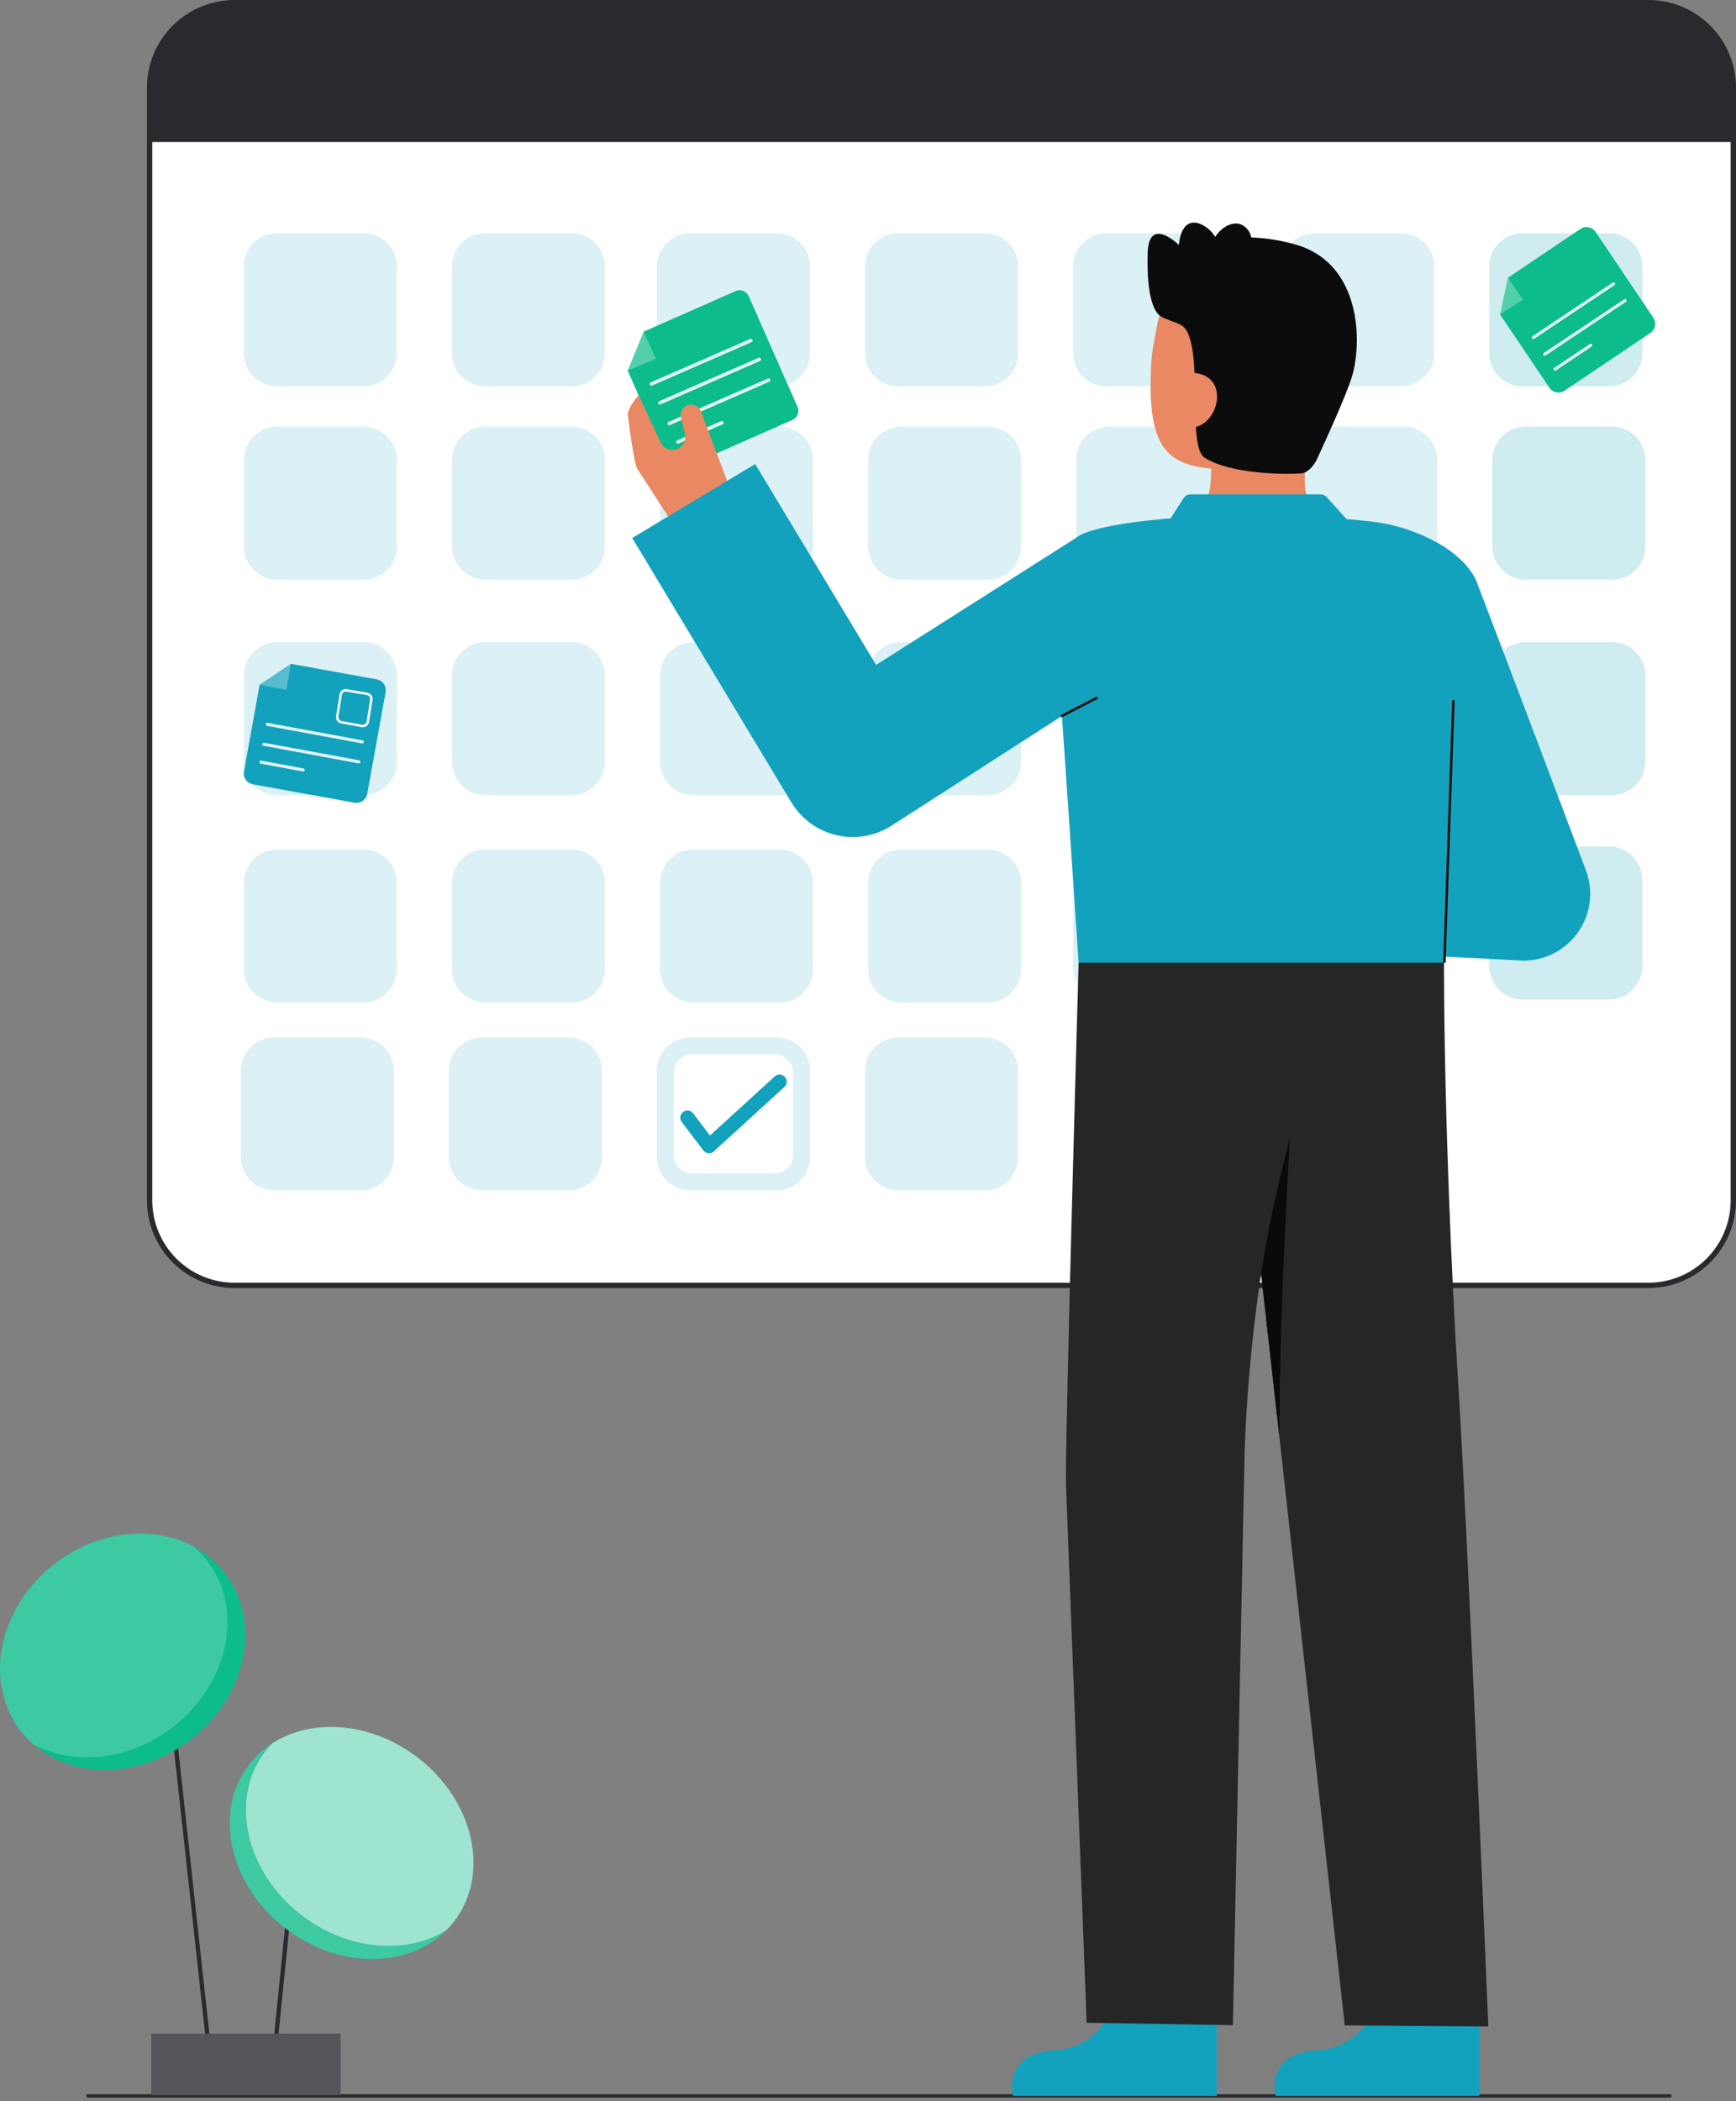 <svg width="400" height="484" viewBox="0 0 400 484" fill="none" xmlns="http://www.w3.org/2000/svg">
<rect x="0" y="0" width="400" height="484" fill="#808080" stroke="none"/>
<g clip-path="url(#clip0_606_1425)">
<path d="M379.825 0.613H54.034C43.231 0.613 34.473 9.371 34.473 20.174V276.552C34.473 287.356 43.231 296.114 54.034 296.114H379.825C390.628 296.114 399.386 287.356 399.386 276.552V20.174C399.386 9.371 390.628 0.613 379.825 0.613Z" fill="white"/>
<path d="M379.825 296.728H54.034C48.685 296.722 43.556 294.595 39.774 290.813C35.992 287.03 33.864 281.902 33.858 276.552V20.176C33.864 14.827 35.992 9.698 39.774 5.916C43.556 2.133 48.685 0.006 54.034 0L379.825 0C385.174 0.006 390.302 2.134 394.085 5.916C397.867 9.698 399.995 14.827 400.001 20.176V276.553C399.995 281.902 397.867 287.03 394.084 290.813C390.302 294.595 385.174 296.722 379.825 296.728ZM54.034 1.228C49.011 1.234 44.194 3.232 40.642 6.784C37.09 10.336 35.092 15.152 35.087 20.176V276.553C35.092 281.576 37.09 286.392 40.643 289.944C44.195 293.496 49.011 295.495 54.034 295.5H379.825C384.848 295.495 389.664 293.497 393.216 289.945C396.768 286.392 398.767 281.576 398.772 276.553V20.176C398.767 15.152 396.769 10.336 393.217 6.784C389.664 3.232 384.848 1.234 379.825 1.228H54.034Z" fill="#292A2E"/>
<path opacity="0.2" d="M370.786 53.736H350.782C346.566 53.736 343.148 57.154 343.148 61.371V81.375C343.148 85.591 346.566 89.009 350.782 89.009H370.786C375.002 89.009 378.42 85.591 378.42 81.375V61.371C378.42 57.154 375.002 53.736 370.786 53.736Z" fill="#12A2BD"/>
<path opacity="0.2" d="M371.407 98.289H351.557C347.298 98.289 343.845 101.741 343.845 106V125.851C343.845 130.109 347.298 133.562 351.557 133.562H371.407C375.666 133.562 379.118 130.109 379.118 125.851V106C379.118 101.741 375.666 98.289 371.407 98.289Z" fill="#12A2BD"/>
<path opacity="0.2" d="M371.407 147.912H351.557C347.298 147.912 343.845 151.365 343.845 155.623V175.474C343.845 179.732 347.298 183.185 351.557 183.185H371.407C375.666 183.185 379.118 179.732 379.118 175.474V155.623C379.118 151.365 375.666 147.912 371.407 147.912Z" fill="#12A2BD"/>
<path opacity="0.2" d="M370.709 194.994H350.859C346.6 194.994 343.148 198.447 343.148 202.705V222.556C343.148 226.814 346.6 230.267 350.859 230.267H370.709C374.968 230.267 378.42 226.814 378.42 222.556V202.705C378.42 198.447 374.968 194.994 370.709 194.994Z" fill="#12A2BD"/>
<g opacity="0.15">
<path d="M226.954 53.736H206.95C202.734 53.736 199.316 57.154 199.316 61.371V81.375C199.316 85.591 202.734 89.009 206.95 89.009H226.954C231.17 89.009 234.588 85.591 234.588 81.375V61.371C234.588 57.154 231.17 53.736 226.954 53.736Z" fill="#12A2BD"/>
<path d="M179.01 53.736H159.006C154.789 53.736 151.371 57.154 151.371 61.371V81.375C151.371 85.591 154.789 89.009 159.006 89.009H179.01C183.226 89.009 186.644 85.591 186.644 81.375V61.371C186.644 57.154 183.226 53.736 179.01 53.736Z" fill="#12A2BD"/>
<path d="M131.763 53.736H111.759C107.543 53.736 104.125 57.154 104.125 61.371V81.375C104.125 85.591 107.543 89.009 111.759 89.009H131.763C135.98 89.009 139.398 85.591 139.398 81.375V61.371C139.398 57.154 135.98 53.736 131.763 53.736Z" fill="#12A2BD"/>
<path d="M83.819 53.736H63.815C59.599 53.736 56.181 57.154 56.181 61.371V81.375C56.181 85.591 59.599 89.009 63.815 89.009H83.819C88.035 89.009 91.453 85.591 91.453 81.375V61.371C91.453 57.154 88.035 53.736 83.819 53.736Z" fill="#12A2BD"/>
<path d="M274.898 53.736H254.894C250.677 53.736 247.259 57.154 247.259 61.371V81.375C247.259 85.591 250.677 89.009 254.894 89.009H274.898C279.114 89.009 282.532 85.591 282.532 81.375V61.371C282.532 57.154 279.114 53.736 274.898 53.736Z" fill="#12A2BD"/>
<path d="M322.842 53.736H302.838C298.622 53.736 295.204 57.154 295.204 61.371V81.375C295.204 85.591 298.622 89.009 302.838 89.009H322.842C327.058 89.009 330.476 85.591 330.476 81.375V61.371C330.476 57.154 327.058 53.736 322.842 53.736Z" fill="#12A2BD"/>
<path d="M227.574 98.289H207.724C203.465 98.289 200.013 101.741 200.013 106V125.851C200.013 130.109 203.465 133.562 207.724 133.562H227.574C231.833 133.562 235.285 130.109 235.285 125.851V106C235.285 101.741 231.833 98.289 227.574 98.289Z" fill="#12A2BD"/>
<path d="M275.519 98.289H255.668C251.409 98.289 247.957 101.741 247.957 106V125.851C247.957 130.109 251.409 133.562 255.668 133.562H275.519C279.777 133.562 283.23 130.109 283.23 125.851V106C283.23 101.741 279.777 98.289 275.519 98.289Z" fill="#12A2BD"/>
<path d="M323.463 98.289H303.612C299.354 98.289 295.901 101.741 295.901 106V125.851C295.901 130.109 299.354 133.562 303.612 133.562H323.463C327.721 133.562 331.174 130.109 331.174 125.851V106C331.174 101.741 327.721 98.289 323.463 98.289Z" fill="#12A2BD"/>
<path d="M83.742 98.289H63.892C59.633 98.289 56.181 101.741 56.181 106V125.851C56.181 130.109 59.633 133.562 63.892 133.562H83.742C88.001 133.562 91.453 130.109 91.453 125.851V106C91.453 101.741 88.001 98.289 83.742 98.289Z" fill="#12A2BD"/>
<path d="M131.686 98.289H111.836C107.577 98.289 104.125 101.741 104.125 106V125.851C104.125 130.109 107.577 133.562 111.836 133.562H131.686C135.945 133.562 139.398 130.109 139.398 125.851V106C139.398 101.741 135.945 98.289 131.686 98.289Z" fill="#12A2BD"/>
<path d="M179.63 98.289H159.78C155.521 98.289 152.069 101.741 152.069 106V125.851C152.069 130.109 155.521 133.562 159.78 133.562H179.63C183.889 133.562 187.341 130.109 187.341 125.851V106C187.341 101.741 183.889 98.289 179.63 98.289Z" fill="#12A2BD"/>
<path d="M227.574 147.912H207.724C203.465 147.912 200.013 151.365 200.013 155.623V175.474C200.013 179.732 203.465 183.185 207.724 183.185H227.574C231.833 183.185 235.285 179.732 235.285 175.474V155.623C235.285 151.365 231.833 147.912 227.574 147.912Z" fill="#12A2BD"/>
<path d="M275.519 147.912H255.668C251.409 147.912 247.957 151.365 247.957 155.623V175.474C247.957 179.732 251.409 183.185 255.668 183.185H275.519C279.777 183.185 283.23 179.732 283.23 175.474V155.623C283.23 151.365 279.777 147.912 275.519 147.912Z" fill="#12A2BD"/>
<path d="M323.463 147.912H303.612C299.354 147.912 295.901 151.365 295.901 155.623V175.474C295.901 179.732 299.354 183.185 303.612 183.185H323.463C327.721 183.185 331.174 179.732 331.174 175.474V155.623C331.174 151.365 327.721 147.912 323.463 147.912Z" fill="#12A2BD"/>
<path d="M83.742 147.912H63.892C59.633 147.912 56.181 151.365 56.181 155.623V175.474C56.181 179.732 59.633 183.185 63.892 183.185H83.742C88.001 183.185 91.453 179.732 91.453 175.474V155.623C91.453 151.365 88.001 147.912 83.742 147.912Z" fill="#12A2BD"/>
<path d="M131.686 147.912H111.836C107.577 147.912 104.125 151.365 104.125 155.623V175.474C104.125 179.732 107.577 183.185 111.836 183.185H131.686C135.945 183.185 139.398 179.732 139.398 175.474V155.623C139.398 151.365 135.945 147.912 131.686 147.912Z" fill="#12A2BD"/>
<path d="M179.63 147.912H159.78C155.521 147.912 152.069 151.365 152.069 155.623V175.474C152.069 179.732 155.521 183.185 159.78 183.185H179.63C183.889 183.185 187.341 179.732 187.341 175.474V155.623C187.341 151.365 183.889 147.912 179.63 147.912Z" fill="#12A2BD"/>
<path d="M227.574 195.691H207.724C203.465 195.691 200.013 199.144 200.013 203.403V223.253C200.013 227.512 203.465 230.964 207.724 230.964H227.574C231.833 230.964 235.285 227.512 235.285 223.253V203.403C235.285 199.144 231.833 195.691 227.574 195.691Z" fill="#12A2BD"/>
<path d="M274.821 194.994H254.97C250.712 194.994 247.259 198.447 247.259 202.705V222.556C247.259 226.814 250.712 230.267 254.97 230.267H274.821C279.079 230.267 282.532 226.814 282.532 222.556V202.705C282.532 198.447 279.079 194.994 274.821 194.994Z" fill="#12A2BD"/>
<path d="M322.765 194.994H302.915C298.656 194.994 295.204 198.447 295.204 202.705V222.556C295.204 226.814 298.656 230.267 302.915 230.267H322.765C327.024 230.267 330.476 226.814 330.476 222.556V202.705C330.476 198.447 327.024 194.994 322.765 194.994Z" fill="#12A2BD"/>
<path d="M83.742 195.691H63.892C59.633 195.691 56.181 199.144 56.181 203.403V223.253C56.181 227.512 59.633 230.964 63.892 230.964H83.742C88.001 230.964 91.453 227.512 91.453 223.253V203.403C91.453 199.144 88.001 195.691 83.742 195.691Z" fill="#12A2BD"/>
<path d="M131.686 195.691H111.836C107.577 195.691 104.125 199.144 104.125 203.403V223.253C104.125 227.512 107.577 230.964 111.836 230.964H131.686C135.945 230.964 139.398 227.512 139.398 223.253V203.403C139.398 199.144 135.945 195.691 131.686 195.691Z" fill="#12A2BD"/>
<path d="M179.63 195.691H159.78C155.521 195.691 152.069 199.144 152.069 203.403V223.253C152.069 227.512 155.521 230.964 159.78 230.964H179.63C183.889 230.964 187.341 227.512 187.341 223.253V203.403C187.341 199.144 183.889 195.691 179.63 195.691Z" fill="#12A2BD"/>
<path d="M226.877 238.969H207.027C202.768 238.969 199.316 242.421 199.316 246.68V266.53C199.316 270.789 202.768 274.241 207.027 274.241H226.877C231.136 274.241 234.588 270.789 234.588 266.53V246.68C234.588 242.421 231.136 238.969 226.877 238.969Z" fill="#12A2BD"/>
<path d="M83.044 238.969H63.194C58.935 238.969 55.483 242.421 55.483 246.68V266.53C55.483 270.789 58.935 274.241 63.194 274.241H83.044C87.303 274.241 90.755 270.789 90.755 266.53V246.68C90.755 242.421 87.303 238.969 83.044 238.969Z" fill="#12A2BD"/>
<path d="M130.989 238.969H111.138C106.88 238.969 103.427 242.421 103.427 246.68V266.53C103.427 270.789 106.88 274.241 111.138 274.241H130.989C135.247 274.241 138.7 270.789 138.7 266.53V246.68C138.7 242.421 135.247 238.969 130.989 238.969Z" fill="#12A2BD"/>
<path d="M178.933 238.969H159.082C154.824 238.969 151.371 242.421 151.371 246.68V266.53C151.371 270.789 154.824 274.241 159.082 274.241H178.933C183.192 274.241 186.644 270.789 186.644 266.53V246.68C186.644 242.421 183.192 238.969 178.933 238.969Z" fill="#12A2BD"/>
</g>
<path d="M399.386 20.176V32.717H34.475V20.176C34.474 17.607 34.979 15.063 35.962 12.69C36.944 10.316 38.385 8.159 40.202 6.342C42.018 4.525 44.174 3.084 46.548 2.101C48.921 1.117 51.465 0.611 54.034 0.611H379.825C382.394 0.612 384.938 1.118 387.311 2.101C389.685 3.085 391.841 4.526 393.658 6.343C395.474 8.16 396.915 10.316 397.898 12.69C398.88 15.063 399.386 17.607 399.386 20.176V20.176Z" fill="#292A2E"/>
<path d="M178.488 242.871H159.528C157.178 242.871 155.273 244.776 155.273 247.125V266.086C155.273 268.435 157.178 270.34 159.528 270.34H178.488C180.837 270.34 182.742 268.435 182.742 266.086V247.125C182.742 244.776 180.837 242.871 178.488 242.871Z" fill="white"/>
<path d="M81.664 184.914L58.256 180.679C57.592 180.558 57.004 180.18 56.62 179.626C56.235 179.072 56.087 178.388 56.207 177.724L59.827 157.721L67.032 152.924L86.806 156.503C87.469 156.623 88.058 157.002 88.442 157.556C88.826 158.11 88.975 158.793 88.855 159.457L84.618 182.866C84.559 183.194 84.436 183.508 84.255 183.788C84.075 184.069 83.84 184.312 83.566 184.502C83.292 184.692 82.983 184.827 82.656 184.897C82.33 184.968 81.993 184.974 81.664 184.914Z" fill="#12A2BD"/>
<path opacity="0.29" d="M67.032 152.924L59.827 157.721L65.98 158.941L67.032 152.924Z" fill="#FFFFFA"/>
<g opacity="0.88">
<path d="M83.494 171.266C83.471 171.267 83.447 171.265 83.424 171.26L61.519 167.21C61.427 167.192 61.345 167.139 61.291 167.062C61.238 166.984 61.218 166.889 61.235 166.796C61.252 166.704 61.305 166.622 61.383 166.568C61.46 166.515 61.556 166.495 61.648 166.512L83.553 170.563C83.639 170.579 83.716 170.626 83.769 170.696C83.822 170.765 83.848 170.852 83.841 170.94C83.834 171.027 83.795 171.109 83.731 171.169C83.668 171.229 83.584 171.264 83.496 171.266H83.494Z" fill="white"/>
<path d="M82.709 175.861C82.685 175.861 82.662 175.86 82.638 175.856L60.734 171.805C60.687 171.798 60.642 171.781 60.601 171.757C60.56 171.732 60.524 171.699 60.496 171.66C60.469 171.621 60.449 171.577 60.438 171.53C60.428 171.484 60.427 171.436 60.436 171.388C60.444 171.341 60.463 171.297 60.489 171.257C60.515 171.217 60.55 171.183 60.59 171.156C60.629 171.13 60.674 171.112 60.721 171.103C60.768 171.095 60.817 171.096 60.863 171.106L82.767 175.157C82.854 175.173 82.932 175.22 82.985 175.29C83.039 175.359 83.065 175.447 83.058 175.535C83.051 175.622 83.012 175.704 82.948 175.765C82.883 175.825 82.799 175.86 82.711 175.861H82.709Z" fill="white"/>
<path d="M69.858 177.73C69.834 177.731 69.81 177.729 69.787 177.724L60.071 175.928C60.024 175.921 59.978 175.904 59.938 175.88C59.897 175.855 59.861 175.822 59.833 175.783C59.806 175.744 59.786 175.7 59.775 175.654C59.765 175.607 59.764 175.559 59.773 175.512C59.781 175.464 59.8 175.42 59.826 175.38C59.852 175.34 59.886 175.306 59.926 175.279C59.966 175.253 60.011 175.235 60.058 175.227C60.105 175.218 60.154 175.219 60.2 175.229L69.916 177.027C70.002 177.043 70.079 177.09 70.132 177.16C70.186 177.229 70.211 177.316 70.204 177.404C70.197 177.491 70.158 177.573 70.095 177.633C70.031 177.693 69.948 177.728 69.86 177.73H69.858Z" fill="white"/>
</g>
<path d="M83.599 167.533C83.512 167.533 83.425 167.525 83.34 167.51L78.6 166.646C78.413 166.612 78.235 166.541 78.076 166.438C77.916 166.334 77.778 166.201 77.671 166.044C77.563 165.888 77.487 165.711 77.448 165.525C77.409 165.34 77.406 165.148 77.442 164.961L78.238 159.928C78.307 159.555 78.52 159.224 78.831 159.006C79.142 158.788 79.526 158.701 79.9 158.764L84.654 159.577C84.843 159.609 85.023 159.678 85.185 159.78C85.347 159.882 85.486 160.016 85.596 160.173C85.705 160.329 85.783 160.506 85.823 160.693C85.863 160.88 85.866 161.073 85.831 161.261L85.02 166.35C84.958 166.682 84.782 166.982 84.523 167.198C84.263 167.414 83.936 167.533 83.599 167.533ZM79.659 159.304C79.453 159.304 79.254 159.376 79.095 159.508C78.937 159.639 78.829 159.821 78.79 160.023L77.993 165.056C77.971 165.171 77.972 165.289 77.995 165.403C78.019 165.518 78.065 165.627 78.13 165.723C78.196 165.82 78.281 165.902 78.379 165.966C78.477 166.03 78.586 166.074 78.701 166.095L83.441 166.959C83.67 166.999 83.906 166.948 84.098 166.816C84.289 166.684 84.422 166.482 84.466 166.254L85.278 161.162C85.3 161.047 85.298 160.928 85.274 160.814C85.249 160.699 85.202 160.591 85.135 160.495C85.068 160.399 84.983 160.317 84.884 160.254C84.785 160.191 84.675 160.149 84.56 160.129L79.805 159.316C79.757 159.308 79.708 159.304 79.659 159.304V159.304Z" fill="white"/>
<path d="M163.369 265.671C163.32 265.671 163.27 265.671 163.22 265.664C162.992 265.643 162.771 265.575 162.57 265.464C162.37 265.354 162.195 265.202 162.056 265.02L157.077 258.47C156.812 258.122 156.696 257.683 156.755 257.249C156.814 256.816 157.043 256.424 157.392 256.159C157.74 255.894 158.179 255.779 158.612 255.838C159.046 255.897 159.438 256.126 159.703 256.474L163.59 261.587L178.509 247.968C178.669 247.822 178.856 247.709 179.06 247.635C179.264 247.562 179.48 247.529 179.696 247.539C179.913 247.549 180.125 247.601 180.321 247.693C180.517 247.785 180.693 247.915 180.839 248.075C180.985 248.235 181.098 248.422 181.172 248.626C181.246 248.829 181.279 249.046 181.269 249.262C181.259 249.478 181.206 249.691 181.114 249.887C181.023 250.083 180.893 250.259 180.733 250.405L164.48 265.238C164.177 265.516 163.781 265.671 163.369 265.671Z" fill="#12A2BD"/>
<path d="M380.257 76.704L360.525 89.992C360.248 90.178 359.937 90.309 359.61 90.376C359.282 90.442 358.945 90.444 358.617 90.379C358.289 90.316 357.977 90.188 357.698 90.003C357.42 89.818 357.181 89.58 356.994 89.303L345.64 72.442L347.459 63.98L364.129 52.755C364.406 52.568 364.717 52.438 365.044 52.371C365.372 52.305 365.709 52.303 366.037 52.367C366.365 52.431 366.677 52.559 366.955 52.744C367.234 52.928 367.473 53.166 367.66 53.443L380.947 73.175C381.134 73.452 381.264 73.763 381.33 74.09C381.396 74.418 381.397 74.755 381.333 75.082C381.269 75.41 381.141 75.722 380.957 76C380.772 76.278 380.534 76.518 380.257 76.704V76.704Z" fill="#0CBC8B"/>
<path opacity="0.29" d="M347.461 63.978L345.642 72.442L350.903 69.025L347.461 63.978Z" fill="#FFFFFA"/>
<g opacity="0.88">
<path d="M372.051 65.646C372.034 65.663 372.016 65.678 371.995 65.692L353.472 78.063C353.393 78.109 353.3 78.124 353.211 78.104C353.123 78.084 353.045 78.03 352.995 77.954C352.944 77.879 352.925 77.786 352.941 77.697C352.956 77.607 353.006 77.527 353.079 77.473L371.604 65.102C371.677 65.053 371.765 65.034 371.852 65.047C371.938 65.06 372.017 65.105 372.073 65.172C372.128 65.24 372.157 65.326 372.153 65.413C372.149 65.501 372.113 65.584 372.052 65.646H372.051Z" fill="white"/>
<path d="M374.692 69.486C374.675 69.503 374.656 69.518 374.636 69.531L356.112 81.903C356.033 81.949 355.94 81.964 355.852 81.944C355.763 81.924 355.685 81.87 355.635 81.794C355.584 81.719 355.565 81.626 355.581 81.537C355.597 81.447 355.646 81.367 355.719 81.312L374.244 68.941C374.317 68.893 374.405 68.874 374.492 68.887C374.578 68.9 374.657 68.945 374.713 69.012C374.768 69.08 374.797 69.166 374.793 69.253C374.789 69.341 374.753 69.424 374.692 69.486V69.486Z" fill="white"/>
<path d="M366.785 79.789C366.768 79.806 366.749 79.821 366.729 79.834L358.516 85.322C358.477 85.35 358.433 85.371 358.386 85.382C358.339 85.392 358.291 85.394 358.243 85.386C358.196 85.377 358.151 85.359 358.111 85.333C358.07 85.307 358.036 85.273 358.009 85.233C357.983 85.192 357.964 85.147 357.956 85.1C357.947 85.053 357.948 85.004 357.959 84.957C357.969 84.911 357.989 84.866 358.018 84.828C358.046 84.789 358.082 84.756 358.123 84.731L366.34 79.244C366.413 79.196 366.501 79.176 366.588 79.189C366.675 79.203 366.753 79.247 366.809 79.315C366.865 79.382 366.893 79.468 366.889 79.556C366.886 79.643 366.85 79.726 366.788 79.789H366.785Z" fill="white"/>
</g>
<path d="M384.777 483.222H20.254C20.15 483.222 20.05 483.181 19.977 483.107C19.903 483.034 19.862 482.934 19.862 482.83C19.862 482.726 19.903 482.626 19.977 482.552C20.05 482.479 20.15 482.438 20.254 482.438H384.777C384.881 482.437 384.981 482.479 385.054 482.552C385.128 482.626 385.169 482.726 385.169 482.83C385.169 482.934 385.128 483.034 385.054 483.107C384.981 483.181 384.881 483.222 384.777 483.222Z" fill="#292A2E"/>
<path d="M318.364 458.469C318.364 458.469 315.834 471.583 303.552 472.316C291.271 473.049 293.934 482.831 293.934 482.831H340.865V459.383L318.364 458.469Z" fill="#12A2BD"/>
<path d="M332.84 219.197C332.84 219.197 332.692 215.254 332.723 224.198C332.84 257.561 334.54 295.669 335.954 317.969C338.227 353.817 342.935 466.838 342.935 466.838L309.855 466.579L282.208 217.842L332.84 219.197Z" fill="#262626"/>
<path d="M297.356 258.979C297.356 258.979 296.078 283.19 295.843 288.874C295.295 302.019 294.804 315.714 294.804 331.145L290.243 290.607C290.243 290.607 293.799 277.929 297.356 258.979Z" fill="#0A0A0A"/>
<path d="M257.86 458.469C257.86 458.469 255.329 471.583 243.048 472.316C230.768 473.049 233.431 482.831 233.431 482.831H280.362V459.383L257.86 458.469Z" fill="#12A2BD"/>
<path d="M248.53 221.789C248.53 221.789 245.238 336.935 245.639 342.508L250.382 465.974L284.074 466.534L286.723 336.884C286.723 336.884 287.126 301.119 295.768 267.908C300.189 250.863 302.849 233.41 303.708 215.822V215.822L248.53 221.789Z" fill="#262626"/>
<path d="M333.175 219.194L333.275 219.2C333.275 219.2 333.203 217.255 333.175 219.194Z" fill="#333333"/>
<path d="M269.148 121.107C269.249 121.094 270.358 139.503 291.744 137.898C306.549 136.788 311.831 121.08 312.167 121.08C310.571 120.744 307.883 120.248 307.174 119.87C304.842 118.617 301.522 117.314 300.77 112.786C300.338 110.177 301.072 96.828 300.846 94.188L278.556 99.26C278.874 104.836 281.096 117.762 273.306 120.053C272.011 120.428 270.614 120.777 269.148 121.107Z" fill="#E98862"/>
<path d="M279.183 107.957C288.158 108.649 299.68 104.841 301.849 92.865L303.806 82.058C305.975 70.082 301.443 59.234 290.167 57.192C278.891 55.149 268.702 63.331 266.535 75.308L265.668 80.091C265.399 81.739 265.243 83.403 265.2 85.073C265.055 89.483 264.852 96.192 267.034 101.119C269.094 105.771 273.449 107.514 279.183 107.957Z" fill="#E98862"/>
<path d="M299.31 56.578C295.748 55.466 292.052 54.837 288.322 54.708C288.2 54.056 287.922 53.444 287.512 52.923C287.102 52.402 286.573 51.988 285.968 51.715C283.997 50.945 281.588 52.185 279.986 54.576C279.15 53.147 277.842 52.053 276.287 51.482C271.872 50.108 271.653 56.449 271.653 56.449C271.653 56.449 264.654 49.542 264.435 58.351C264.171 69.01 266.129 72.138 267.557 72.923C270.38 74.481 272.481 74.218 273.598 76.51C276.98 83.453 273.665 103.009 277.577 105.457C283.574 109.208 295.852 109.338 299.84 109.053C301.374 108.941 302.81 107.165 303.455 105.77C305.541 101.265 310.194 91.051 311.488 86.827C313.882 79.035 313.703 61.277 299.31 56.578Z" fill="#0C0C0C"/>
<path d="M274.902 98.474C278.364 98.098 280.769 94.089 280.394 90.627C280.019 87.165 277.005 85.56 273.542 85.936L272.01 88.45L271.927 98.797L274.902 98.474Z" fill="#E98862"/>
<path d="M244.189 158.494C244.825 165.966 247.919 212.582 248.53 221.785H332.806C333.282 213.485 335.419 177.188 337.225 160.955C338.948 145.466 342.329 137.711 339.851 133.132C335.801 125.648 324.735 121.323 317.189 120.301C312.581 119.678 305.651 119.23 305.651 119.23H273.201C270.119 119.23 252.148 120.681 248.176 123.74C241.231 129.091 242.84 142.661 244.189 158.494Z" fill="#12A2BD"/>
<path d="M243.025 149.134C242.954 149.134 242.885 149.107 242.833 149.058C242.781 149.009 242.749 148.941 242.745 148.87L242.065 137.005C242.061 136.931 242.086 136.858 242.136 136.803C242.185 136.747 242.255 136.714 242.329 136.709C242.403 136.706 242.475 136.732 242.53 136.781C242.586 136.83 242.62 136.899 242.625 136.973L243.305 148.838C243.307 148.875 243.302 148.911 243.289 148.946C243.277 148.981 243.258 149.013 243.234 149.041C243.209 149.068 243.18 149.09 243.147 149.106C243.113 149.122 243.077 149.132 243.041 149.134L243.025 149.134Z" fill="#0C0C0C"/>
<path d="M351.025 221.3C353.504 221.299 355.946 220.7 358.143 219.553C360.34 218.406 362.228 216.745 363.645 214.711C365.063 212.678 365.968 210.332 366.284 207.874C366.6 205.415 366.317 202.917 365.459 200.591C364.589 198.23 344.178 144.179 340.292 134.164L311.52 145.821C313.705 151.452 321.62 172.796 327.98 189.99L317.414 188.842L314.089 219.434L349.361 221.209C349.913 221.269 350.469 221.299 351.025 221.3V221.3Z" fill="#12A2BD"/>
<path d="M334.605 161.271L332.534 221.779L333.094 221.798L335.165 161.29L334.605 161.271Z" fill="#0C0C0C"/>
<path d="M182.598 96.734L157.083 107.988C156.531 108.231 155.904 108.245 155.341 108.027C154.778 107.809 154.325 107.376 154.081 106.823L144.631 85.397L148.319 76.398L169.507 67.053C169.78 66.932 170.075 66.867 170.374 66.86C170.673 66.853 170.97 66.905 171.249 67.013C171.528 67.122 171.782 67.284 171.998 67.49C172.214 67.697 172.388 67.944 172.508 68.218L183.762 93.732C184.006 94.285 184.02 94.911 183.801 95.474C183.583 96.037 183.15 96.49 182.598 96.734V96.734Z" fill="#0CBC8B"/>
<path opacity="0.29" d="M148.319 76.4L144.631 85.399L151.126 82.663L148.319 76.4Z" fill="#FFFFFA"/>
<g opacity="0.88">
<path d="M173.244 78.776C173.222 78.792 173.199 78.805 173.174 78.816L150.237 88.827C150.143 88.86 150.039 88.856 149.947 88.816C149.855 88.776 149.782 88.702 149.741 88.61C149.701 88.519 149.697 88.415 149.73 88.32C149.762 88.225 149.83 88.146 149.918 88.099L172.855 78.087C172.946 78.048 173.047 78.044 173.14 78.076C173.234 78.107 173.312 78.172 173.36 78.258C173.408 78.344 173.423 78.445 173.402 78.54C173.38 78.637 173.324 78.721 173.244 78.778V78.776Z" fill="white"/>
<path d="M175.183 83.114C175.162 83.13 175.138 83.143 175.114 83.154L152.177 93.165C152.081 93.2 151.977 93.197 151.884 93.157C151.791 93.117 151.716 93.043 151.676 92.951C151.635 92.858 151.631 92.753 151.665 92.658C151.699 92.562 151.768 92.483 151.858 92.437L174.794 82.425C174.885 82.385 174.988 82.38 175.082 82.411C175.176 82.442 175.255 82.507 175.304 82.594C175.352 82.68 175.367 82.782 175.345 82.879C175.322 82.975 175.265 83.06 175.183 83.117V83.114Z" fill="white"/>
<path d="M177.343 87.884C177.321 87.899 177.298 87.912 177.273 87.923L154.336 97.935C154.241 97.969 154.136 97.966 154.043 97.927C153.95 97.887 153.876 97.813 153.835 97.72C153.794 97.627 153.791 97.523 153.824 97.427C153.858 97.332 153.927 97.253 154.017 97.206L176.954 87.195C177.044 87.154 177.147 87.149 177.241 87.18C177.335 87.212 177.414 87.277 177.463 87.363C177.512 87.45 177.526 87.551 177.504 87.648C177.482 87.745 177.424 87.83 177.343 87.886V87.884Z" fill="white"/>
<path d="M166.558 97.71C166.536 97.725 166.512 97.738 166.488 97.749L156.314 102.189C156.219 102.222 156.115 102.218 156.023 102.178C155.931 102.138 155.858 102.065 155.818 101.973C155.777 101.881 155.773 101.777 155.806 101.682C155.839 101.587 155.906 101.508 155.994 101.461L166.169 97.02C166.259 96.982 166.361 96.978 166.454 97.009C166.547 97.041 166.625 97.106 166.674 97.192C166.722 97.278 166.737 97.378 166.715 97.474C166.694 97.57 166.638 97.655 166.558 97.712V97.71Z" fill="white"/>
</g>
<path d="M161.51 94.778C161.393 94.469 161.215 94.188 160.986 93.95C160.757 93.712 160.483 93.524 160.178 93.396C159.874 93.268 159.547 93.203 159.217 93.206C158.887 93.209 158.561 93.278 158.259 93.411C157.684 93.689 157.235 94.174 157.004 94.769C156.773 95.365 156.776 96.026 157.013 96.619L157.82 99.965C157.991 100.672 157.897 101.418 157.556 102.061C157.215 102.704 156.65 103.2 155.968 103.456V103.456C155.3 103.706 154.564 103.708 153.894 103.462C153.224 103.216 152.665 102.737 152.318 102.113C152.318 102.113 147.286 91.483 147.19 91.051C146.365 91.856 144.925 93.837 144.63 95.331C144.619 95.339 146.087 107.268 146.907 108.109L155.421 121.24C158.901 124.806 170.584 118.873 170.584 118.873L161.51 94.778Z" fill="#E98862"/>
<path d="M196.491 192.827C193.64 192.827 190.838 192.089 188.356 190.686C185.874 189.283 183.797 187.262 182.327 184.82L145.678 123.939L174.008 106.887L201.867 153.171L248.178 123.748L267.798 150.055L205.439 190.199C202.771 191.916 199.664 192.828 196.491 192.827V192.827Z" fill="#12A2BD"/>
<path d="M244.659 165.213C244.596 165.213 244.535 165.192 244.486 165.153C244.436 165.114 244.401 165.06 244.386 164.999C244.372 164.938 244.378 164.874 244.404 164.817C244.43 164.76 244.474 164.713 244.53 164.684L252.532 160.555C252.598 160.521 252.675 160.514 252.746 160.537C252.816 160.559 252.875 160.609 252.91 160.675C252.944 160.741 252.95 160.818 252.928 160.889C252.905 160.96 252.855 161.019 252.789 161.053L244.787 165.182C244.747 165.202 244.703 165.213 244.659 165.213V165.213Z" fill="#0C0C0C"/>
<path d="M268.732 120.979L272.705 114.769C272.879 114.496 273.119 114.272 273.402 114.117C273.685 113.962 274.003 113.881 274.326 113.881H304.272C304.542 113.881 304.808 113.938 305.055 114.047C305.301 114.157 305.522 114.318 305.702 114.518L311.519 120.979H268.732Z" fill="#12A2BD"/>
<path d="M37.427 369.714L36.46 369.82L48.407 479.003L49.375 478.897L37.427 369.714Z" fill="#292A2E"/>
<path d="M68.372 417.379L62.494 475.527L63.463 475.625L69.341 417.477L68.372 417.379Z" fill="#292A2E"/>
<path d="M78.48 468.498H34.866V482.652H78.48V468.498Z" fill="#292A2E"/>
<path opacity="0.2" d="M78.48 468.498H34.866V482.652H78.48V468.498Z" fill="white"/>
<path d="M104.773 442.437C113.035 431.456 109.096 414.552 95.976 404.68C82.855 394.808 65.521 395.707 57.259 406.688C48.997 417.669 52.936 434.573 66.056 444.445C79.177 454.317 96.511 453.418 104.773 442.437Z" fill="#0CBC8B"/>
<path opacity="0.2" d="M104.773 442.437C113.035 431.456 109.096 414.552 95.976 404.68C82.855 394.808 65.521 395.707 57.259 406.688C48.997 417.669 52.936 434.573 66.056 444.445C79.177 454.317 96.511 453.418 104.773 442.437Z" fill="white"/>
<path opacity="0.5" d="M104.771 442.439C104.216 443.18 103.611 443.881 102.959 444.539C93.864 450.349 80.44 449.435 69.79 441.42C56.671 431.55 52.733 414.646 60.996 403.665C61.552 402.926 62.156 402.225 62.804 401.566C71.903 395.751 85.323 396.67 95.977 404.68C109.096 414.554 113.034 431.459 104.771 442.439Z" fill="white"/>
<path d="M43.905 400.777C56.903 390.744 60.435 373.537 51.795 362.344C43.156 351.151 25.615 350.21 12.617 360.244C-0.381 370.277 -3.913 387.484 4.727 398.677C13.367 409.87 30.907 410.81 43.905 400.777Z" fill="#0CBC8B"/>
<path opacity="0.2" d="M39.792 397.897C29.726 405.672 16.933 406.857 7.66 401.796C6.586 400.85 5.606 399.805 4.732 398.673C-3.912 387.483 -0.379 370.273 12.618 360.243C22.684 352.472 35.477 351.283 44.745 356.34C45.821 357.285 46.802 358.333 47.676 359.467C56.319 370.657 52.786 387.866 39.792 397.897Z" fill="white"/>
</g>
<defs>
<clipPath id="clip0_606_1425">
<rect width="400" height="483.222" fill="white"/>
</clipPath>
</defs>
</svg>
